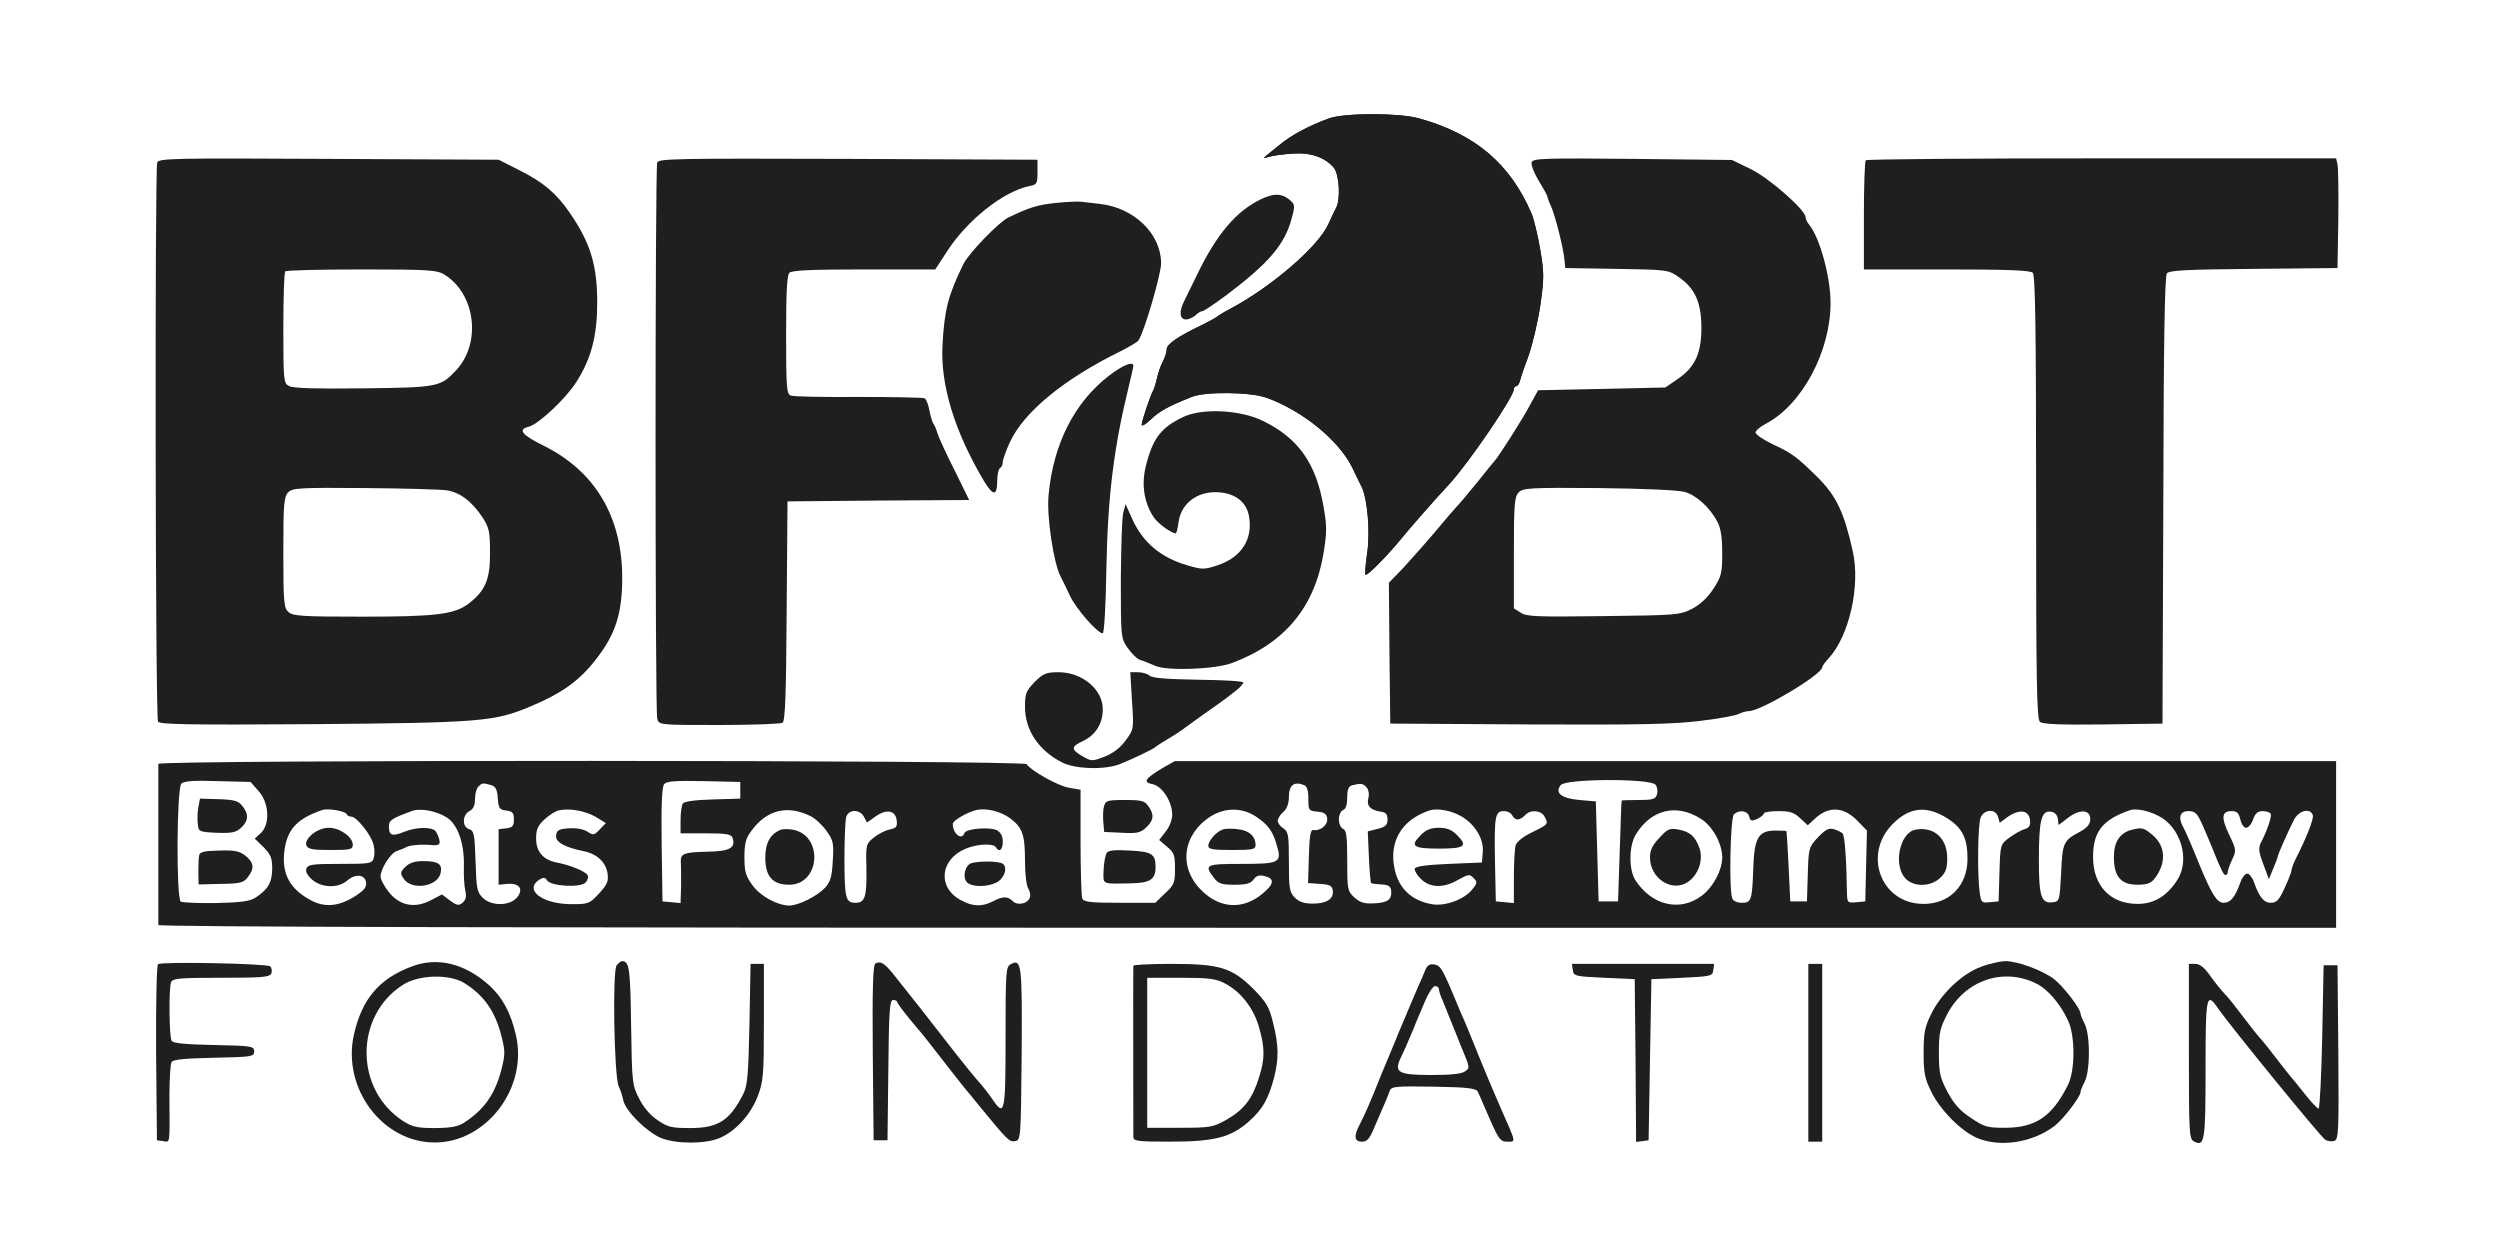 <?xml version="1.0" standalone="no"?>
<!DOCTYPE svg PUBLIC "-//W3C//DTD SVG 20010904//EN"
 "http://www.w3.org/TR/2001/REC-SVG-20010904/DTD/svg10.dtd">
<svg version="1.0" xmlns="http://www.w3.org/2000/svg"
 width="900pt" height="450pt" viewBox="0 0 900 450"
 preserveAspectRatio="xMidYMid meet">
<g transform="translate(0,450) scale(0.1,-0.1)"
fill="#1f1f1f" stroke="none">
<path d="M4785 4074 c-70 -25 -136 -60 -179 -96 -12 -10 -30 -24 -41 -33 -20
-16 -19 -16 5 -9 14 4 51 9 83 11 64 5 117 -13 149 -51 19 -23 25 -114 8 -144
-5 -9 -17 -35 -27 -57 -35 -81 -206 -228 -353 -306 -25 -13 -47 -27 -50 -30
-3 -3 -27 -16 -55 -30 -84 -40 -125 -68 -125 -87 0 -9 -6 -29 -14 -44 -8 -15
-17 -42 -21 -60 -4 -18 -10 -37 -13 -43 -10 -16 -41 -109 -42 -124 0 -7 14 1
33 19 30 29 59 46 147 81 49 20 212 18 270 -3 130 -47 261 -154 309 -253 13
-28 28 -58 33 -68 21 -42 31 -163 20 -237 -6 -41 -9 -77 -6 -79 5 -6 78 68
128 129 28 35 129 150 175 199 71 78 231 313 231 340 0 6 4 11 9 11 5 0 11 10
14 23 3 12 17 53 31 90 13 38 32 117 41 177 14 98 14 116 0 201 -9 52 -23 110
-31 129 -77 181 -204 288 -406 344 -71 20 -266 20 -323 0z"/>
<!-- B -->
<path d="M566 3915 c-9 -25 -7 -1998 3 -2013 6 -10 113 -12 552 -9 609 5 659
9 789 64 117 49 181 96 242 178 65 85 88 161 88 284 0 220 -97 384 -282 476
-81 40 -95 59 -54 69 35 9 134 102 171 161 54 85 75 167 75 286 0 135 -25 216
-99 323 -48 70 -95 110 -181 153 l-75 38 -611 3 c-562 3 -612 2 -618 -13z
m1033 -403 c113 -69 135 -247 43 -345 -56 -60 -65 -62 -334 -65 -168 -2 -253
0 -267 8 -20 10 -21 19 -21 209 0 109 3 201 7 204 3 4 127 7 274 7 242 0 271
-2 298 -18z m8 -777 c49 -7 93 -41 131 -99 23 -36 26 -51 26 -126 1 -95 -17
-137 -77 -183 -51 -39 -118 -47 -384 -47 -215 0 -249 2 -265 17 -16 15 -18 35
-18 215 0 175 2 200 18 216 15 15 41 17 272 15 140 -1 274 -5 297 -8z"/>
<!-- F -->
<path d="M2366 3915 c-8 -21 -8 -1973 0 -2002 6 -23 7 -23 223 -23 119 0 222
4 228 8 10 6 13 102 15 403 l3 394 327 3 327 2 -53 108 c-30 59 -57 118 -61
132 -4 14 -11 30 -15 35 -4 6 -10 27 -14 47 -4 21 -11 40 -17 44 -6 3 -113 5
-238 5 -125 -1 -235 1 -244 5 -15 5 -17 28 -17 218 0 152 3 215 12 224 9 9 82
12 269 12 l256 0 41 63 c74 115 203 217 297 237 28 5 30 9 30 50 l0 45 -681 3
c-620 2 -682 1 -688 -13z"/>
<!-- B -->
<path d="M5514 3916 c-3 -9 8 -38 25 -66 17 -28 31 -53 31 -56 0 -3 6 -20 14
-37 16 -38 44 -149 48 -192 l3 -30 185 -3 c183 -3 186 -3 224 -30 58 -40 81
-91 81 -182 0 -93 -23 -142 -86 -185 l-44 -30 -229 -5 -229 -5 -30 -55 c-26
-49 -114 -187 -127 -200 -3 -3 -30 -36 -61 -75 -31 -38 -65 -79 -76 -90 -10
-11 -45 -51 -77 -90 -32 -38 -83 -95 -112 -127 l-54 -56 2 -254 3 -253 500 -3
c401 -2 523 1 618 13 65 8 127 19 137 25 10 5 27 10 36 10 43 0 264 132 264
158 0 4 10 18 23 32 74 80 115 261 87 385 -31 141 -60 201 -128 268 -72 71
-90 85 -159 117 -34 16 -63 36 -63 43 0 7 17 21 38 32 130 69 232 260 232 435
0 93 -39 235 -77 281 -7 8 -13 21 -13 27 0 26 -131 141 -197 173 l-68 33 -358
4 c-315 3 -358 2 -363 -12z m551 -1187 c42 -12 90 -55 118 -108 12 -23 17 -56
17 -112 0 -73 -3 -84 -32 -129 -21 -32 -47 -56 -77 -72 -44 -22 -56 -23 -319
-26 -238 -3 -276 -2 -297 12 l-25 16 0 200 c0 177 2 202 18 218 15 15 41 17
287 15 159 -2 286 -7 310 -14z"/>
<!-- T -->
<path d="M6717 3923 c-4 -3 -7 -93 -7 -200 l0 -193 298 0 c218 0 301 -3 310
-12 9 -9 12 -202 12 -809 0 -664 2 -798 14 -808 9 -8 78 -11 227 -9 l214 3 3
804 c1 569 5 808 13 817 9 11 76 14 313 16 l301 3 3 175 c1 96 0 185 -3 198
l-5 22 -844 0 c-463 0 -846 -3 -849 -7z"/>
<g>
<path d="M4540 3783 c-89 -42 -161 -127 -231 -273 -18 -36 -38 -77 -45 -92
-20 -38 -18 -68 5 -68 11 0 26 7 35 15 8 8 19 15 25 15 5 0 45 27 88 59 151
114 209 182 233 275 13 47 12 50 -9 68 -28 22 -55 23 -101 1z"/>
<path d="M3797 3769 c-62 -7 -90 -15 -167 -52 -35 -17 -142 -128 -162 -168
-54 -111 -68 -162 -75 -291 -8 -143 43 -311 150 -491 33 -54 47 -53 47 3 0 21
5 42 10 45 6 3 10 13 10 21 0 9 11 40 25 71 50 109 194 228 398 328 31 16 61
33 65 39 20 26 82 239 82 278 0 106 -97 200 -220 214 -25 3 -56 6 -70 8 -14 1
-56 -1 -93 -5z"/>
<path d="M3993 3148 c-125 -96 -201 -246 -218 -429 -8 -76 18 -249 44 -296 5
-10 20 -40 33 -68 22 -47 99 -135 118 -135 5 0 11 103 13 233 5 265 27 438 82
662 8 33 15 63 15 68 0 18 -39 2 -87 -35z"/>
<path d="M4260 2999 c-81 -38 -111 -78 -136 -181 -15 -65 -5 -129 30 -181 16
-23 63 -57 79 -57 2 0 7 18 10 41 10 73 78 118 160 105 51 -8 85 -38 93 -83
16 -83 -27 -150 -113 -178 -48 -16 -55 -16 -109 0 -96 28 -161 83 -199 169
l-23 51 -8 -30 c-5 -16 -8 -125 -9 -241 0 -208 0 -211 25 -247 14 -20 34 -40
45 -43 11 -3 35 -13 54 -21 42 -19 214 -13 276 10 190 71 298 201 330 397 12
73 12 96 0 165 -27 158 -92 249 -221 311 -82 39 -217 45 -284 13z"/>
<path d="M3725 2045 c-31 -32 -35 -41 -35 -90 0 -83 49 -157 134 -200 47 -24
153 -27 207 -6 47 19 123 55 129 62 3 3 23 16 45 29 22 13 45 28 50 32 6 5 42
30 80 58 39 27 75 53 80 57 6 5 22 17 36 28 14 11 25 24 25 28 -1 5 -74 9
-163 10 -114 2 -166 6 -175 15 -6 6 -25 12 -41 12 l-28 0 6 -102 c7 -103 7
-103 -23 -144 -20 -27 -45 -46 -76 -58 -44 -17 -47 -17 -78 1 -44 25 -43 35 2
56 44 21 70 62 70 114 0 71 -74 133 -159 133 -44 0 -55 -4 -86 -35z"/>
<path d="M4785 4074 c-70 -25 -136 -60 -179 -96 -12 -10 -30 -24 -41 -33 -20
-16 -19 -16 5 -9 14 4 51 9 83 11 64 5 117 -13 149 -51 19 -23 25 -114 8 -144
-5 -9 -17 -35 -27 -57 -35 -81 -206 -228 -353 -306 -25 -13 -47 -27 -50 -30
-3 -3 -27 -16 -55 -30 -84 -40 -125 -68 -125 -87 0 -9 -6 -29 -14 -44 -8 -15
-17 -42 -21 -60 -4 -18 -10 -37 -13 -43 -10 -16 -41 -109 -42 -124 0 -7 14 1
33 19 30 29 59 46 147 81 49 20 212 18 270 -3 130 -47 261 -154 309 -253 13
-28 28 -58 33 -68 21 -42 31 -163 20 -237 -6 -41 -9 -77 -6 -79 5 -6 78 68
128 129 28 35 129 150 175 199 71 78 231 313 231 340 0 6 4 11 9 11 5 0 11 10
14 23 3 12 17 53 31 90 13 38 32 117 41 177 14 98 14 116 0 201 -9 52 -23 110
-31 129 -77 181 -204 288 -406 344 -71 20 -266 20 -323 0z"/>
</g>
<path d="M570 1750 c0 -5 0 -136 0 -290 0 -154 0 -284 0 -290 0 -7 1313 -10
3920 -10 l3920 0 0 300 0 300 -2091 0 -2090 0 -44 -25 c-63 -38 -72 -51 -36
-58 35 -7 71 -63 71 -110 0 -19 -10 -44 -24 -61 l-23 -30 28 -24 c26 -21 29
-31 29 -79 0 -51 -3 -59 -36 -89 l-35 -34 -129 0 c-107 0 -129 3 -134 16 -3 9
-6 100 -6 204 l0 187 -41 7 c-39 6 -139 62 -153 85 -10 15 -3126 16 -3126 1z
m361 -98 c38 -42 42 -119 8 -151 l-22 -20 32 -31 c26 -27 31 -39 31 -78 -1
-50 -15 -74 -61 -104 -21 -13 -53 -17 -142 -19 -63 -1 -120 2 -126 5 -17 11
-15 408 2 425 9 9 44 12 130 9 l119 -3 29 -33z m1734 3 l0 -30 -100 -3 c-64
-2 -102 -7 -107 -15 -4 -7 -8 -33 -8 -59 l0 -48 90 0 c75 0 92 -3 97 -16 13
-36 -10 -49 -90 -50 -85 -2 -98 -7 -96 -37 1 -12 1 -50 1 -85 l-2 -63 -32 3
-33 3 -3 204 c-2 144 1 208 9 218 9 11 40 13 143 11 l131 -3 0 -30z m3295 20
c6 -8 9 -23 5 -35 -5 -17 -15 -20 -66 -20 -32 0 -60 -1 -61 -2 -1 -2 -4 -84
-7 -183 l-6 -180 -35 0 -35 0 -5 180 -5 180 -59 5 c-66 6 -90 26 -67 54 19 23
322 24 341 1z m-4193 -1 c17 -5 23 -15 25 -48 3 -36 6 -41 31 -44 22 -3 27 -8
27 -32 0 -24 -5 -29 -27 -32 l-28 -3 0 -100 0 -100 31 3 c43 4 60 -18 36 -48
-26 -32 -93 -33 -124 -2 -21 20 -23 34 -26 132 -3 97 -6 110 -23 115 -26 8
-25 51 1 65 14 7 20 21 20 43 0 18 5 38 12 45 14 14 15 14 45 6z m2927 0 c11
-4 16 -19 16 -49 0 -42 1 -44 33 -47 24 -2 33 -8 35 -25 3 -22 -25 -46 -50
-41 -10 2 -14 -21 -16 -94 l-3 -97 43 -3 c35 -2 44 -7 46 -24 4 -30 -22 -47
-72 -47 -30 0 -49 6 -64 21 -20 20 -22 33 -22 130 0 96 -2 108 -20 120 -11 7
-20 19 -20 27 0 8 9 23 20 32 13 12 20 30 20 54 0 42 18 57 54 43z m226 -9 c7
-8 10 -25 6 -39 -7 -27 7 -42 44 -48 19 -2 25 -9 25 -28 0 -20 -7 -27 -36 -34
l-35 -9 4 -91 c2 -50 6 -93 8 -95 2 -2 18 -4 36 -5 25 -1 34 -6 36 -21 4 -33
-12 -45 -61 -47 -37 -2 -51 3 -72 22 -24 22 -25 29 -25 132 0 87 -3 110 -15
114 -8 4 -15 18 -15 34 0 16 7 30 15 34 10 3 15 19 15 45 0 29 5 41 18 44 31
8 39 7 52 -8z m-3672 -96 c2 -5 10 -9 17 -9 19 0 73 -68 80 -102 4 -15 4 -37
0 -48 -6 -19 -15 -20 -121 -20 -98 0 -116 -2 -121 -17 -4 -10 3 -24 21 -40 35
-30 94 -31 126 -3 30 26 64 22 68 -7 2 -17 -7 -28 -39 -49 -59 -37 -108 -42
-158 -16 -78 41 -108 97 -97 180 10 77 46 115 136 146 21 7 84 -4 88 -15z
m359 -11 c40 -24 65 -93 63 -175 -1 -32 1 -72 5 -89 5 -22 2 -34 -10 -44 -13
-11 -20 -10 -45 8 l-29 22 -40 -21 c-58 -30 -111 -20 -151 29 -16 20 -30 46
-30 57 0 27 36 84 58 91 9 3 27 10 38 16 12 5 43 8 70 7 44 -4 49 -2 46 16 -2
11 -9 26 -14 33 -14 16 -71 15 -114 -3 -42 -17 -54 -13 -54 20 0 22 10 29 85
56 29 10 85 0 122 -23z m538 1 l36 -22 -22 -23 c-20 -21 -23 -22 -44 -8 -14 9
-40 14 -67 12 -36 -2 -44 -7 -46 -25 -4 -24 30 -43 98 -57 48 -9 80 -39 87
-79 4 -30 0 -40 -30 -73 -34 -37 -38 -39 -99 -39 -106 0 -174 52 -115 89 13 8
20 8 26 -3 14 -22 123 -28 140 -7 7 8 10 20 6 26 -8 13 -61 35 -106 44 -53 9
-79 39 -79 87 0 33 6 47 30 69 17 16 41 31 53 33 38 8 94 -2 132 -24z m773 3
c18 -9 44 -34 58 -54 24 -33 26 -45 22 -107 -3 -57 -8 -75 -28 -97 -28 -30
-94 -63 -127 -64 -44 0 -105 33 -134 73 -25 34 -29 50 -29 102 0 49 5 68 25
94 55 76 130 94 213 53z m720 -9 c43 -33 52 -58 52 -154 0 -44 5 -88 12 -98 6
-10 9 -25 5 -33 -8 -22 -45 -29 -61 -12 -18 18 -37 18 -72 -1 -39 -20 -72 -19
-114 4 -86 45 -77 147 17 186 41 17 99 20 108 5 12 -20 25 -10 25 20 0 20 -7
33 -21 41 -26 13 -112 6 -117 -10 -9 -28 -42 -3 -42 33 0 12 50 41 85 50 36 8
89 -5 123 -31z m881 9 c44 -29 62 -52 76 -100 21 -68 14 -72 -126 -72 -129 0
-135 -3 -99 -50 16 -21 27 -25 74 -25 43 0 58 4 69 19 10 14 21 17 40 12 37
-9 34 -29 -9 -64 -70 -58 -153 -53 -219 13 -84 83 -68 202 35 267 51 31 110
31 159 0z m744 -2 c48 -29 79 -81 75 -127 l-3 -38 -119 -5 c-77 -3 -121 -9
-123 -17 -2 -6 8 -23 22 -37 33 -33 82 -34 135 -3 36 20 41 21 55 6 14 -14 14
-18 -5 -41 -28 -36 -99 -62 -146 -53 -72 13 -118 56 -133 125 -22 99 24 178
124 212 29 10 81 0 118 -22z m859 -7 c43 -26 78 -90 78 -140 0 -45 -32 -106
-73 -137 -78 -60 -181 -36 -240 56 -24 38 -23 124 2 164 55 90 146 112 233 57z
m566 -9 l33 -34 -3 -128 -3 -127 -32 -3 c-32 -3 -33 -2 -34 35 -2 126 -8 206
-16 213 -4 4 -18 11 -31 15 -18 5 -30 -1 -57 -29 -34 -36 -34 -39 -37 -134
l-3 -97 -30 0 -30 0 -6 125 c-3 69 -7 126 -8 128 0 1 -18 2 -39 2 -61 0 -76
-25 -80 -129 -4 -122 -7 -131 -41 -131 -17 0 -31 6 -35 16 -12 31 -7 289 6
302 18 18 49 14 55 -7 4 -17 9 -18 29 -9 13 6 24 15 24 20 0 4 23 8 52 8 42 0
57 -5 79 -26 l27 -25 27 25 c49 45 103 42 153 -10z m327 7 c51 -34 68 -71 68
-143 0 -97 -66 -164 -162 -162 -151 3 -216 180 -106 289 61 61 124 66 200 16z
m755 12 c79 -39 115 -155 70 -228 -37 -60 -85 -89 -144 -89 -99 0 -161 65
-161 169 0 92 35 135 135 169 20 6 64 -2 100 -21z m-4660 -3 l11 -21 30 21
c40 29 73 23 77 -13 3 -23 -1 -28 -25 -33 -15 -3 -41 -16 -57 -29 -28 -22 -29
-26 -27 -103 2 -110 -4 -132 -39 -132 -36 0 -40 15 -40 165 0 66 3 130 6 143
8 29 49 30 64 2z m2334 5 c3 -8 12 -15 19 -15 8 0 20 7 27 15 18 21 57 19 70
-4 15 -28 15 -28 -44 -57 -34 -16 -56 -35 -60 -48 -3 -11 -6 -63 -6 -114 l0
-93 -32 3 -33 3 -3 140 c-3 167 0 185 32 185 13 0 26 -7 30 -15z m1749 -6 l6
-21 30 22 c41 28 75 24 79 -12 2 -20 -2 -28 -20 -33 -13 -4 -37 -18 -55 -31
-32 -24 -32 -25 -35 -127 l-3 -102 -32 -3 c-29 -3 -31 -1 -36 35 -9 62 -7 242
3 269 12 31 55 34 63 3z m215 -6 l3 -23 34 26 c42 32 80 30 80 -5 0 -17 -10
-30 -35 -44 -62 -33 -65 -39 -70 -150 -5 -99 -6 -102 -29 -105 -43 -6 -51 20
-51 154 0 141 9 177 43 172 14 -2 23 -11 25 -25z m522 -25 c13 -29 28 -66 35
-83 31 -77 40 -95 47 -95 5 0 8 5 8 11 0 6 7 26 16 45 15 32 15 35 -11 89 -30
63 -27 85 9 85 19 0 26 -7 31 -30 4 -17 13 -30 21 -30 8 0 20 14 25 30 8 22
17 30 34 30 13 0 26 -4 29 -9 6 -8 -11 -59 -36 -107 -8 -17 -6 -34 10 -75 l20
-54 16 39 c9 21 16 40 16 43 0 6 38 92 58 131 17 34 58 45 68 18 5 -12 -23
-83 -62 -159 -8 -16 -14 -33 -14 -38 0 -6 -11 -35 -25 -65 -20 -44 -29 -54
-50 -54 -25 0 -41 19 -61 75 -6 17 -17 30 -24 30 -7 0 -18 -13 -24 -30 -20
-56 -36 -75 -61 -75 -24 0 -43 31 -86 135 -29 72 -51 122 -59 137 -20 35 -12
58 18 58 25 0 32 -7 52 -52z"/>
<path d="M714 1594 c-3 -17 -4 -44 -2 -60 3 -28 4 -29 68 -32 55 -2 69 1 88
18 27 25 28 50 4 79 -14 18 -29 22 -85 24 l-67 2 -6 -31z"/>
<path d="M717 1421 c-2 -9 -3 -36 -3 -61 l1 -44 80 2 c70 1 82 4 97 24 25 32
22 53 -8 77 -22 17 -39 21 -95 19 -53 -1 -70 -5 -72 -17z"/>
<path d="M1124 1497 c-18 -16 -25 -30 -21 -40 5 -14 21 -17 87 -17 72 0 80 2
80 19 0 28 -47 61 -86 61 -20 0 -43 -9 -60 -23z"/>
<path d="M1459 1379 c-18 -18 -19 -23 -6 -42 28 -43 121 -30 133 19 8 33 -7
44 -63 44 -30 0 -49 -6 -64 -21z"/>
<path d="M2811 1513 c-38 -15 -56 -48 -56 -100 0 -68 26 -98 86 -98 112 0 124
177 14 198 -16 3 -36 3 -44 0z"/>
<path d="M3498 1393 c-23 -6 -34 -49 -18 -68 15 -18 69 -20 105 -3 30 13 45
56 24 69 -14 9 -80 10 -111 2z"/>
<path d="M4400 1513 c-23 -9 -50 -40 -50 -58 0 -12 15 -15 85 -15 75 0 85 2
85 18 0 32 -24 53 -65 57 -22 3 -47 2 -55 -2z"/>
<path d="M5115 1494 c-40 -40 -29 -49 65 -49 94 0 105 9 65 49 -19 19 -36 26
-65 26 -29 0 -46 -7 -65 -26z"/>
<path d="M5974 1484 c-25 -26 -34 -44 -34 -71 0 -75 78 -126 135 -89 39 25 58
81 43 123 -15 42 -34 59 -77 67 -30 5 -38 2 -67 -30z"/>
<path d="M6895 1513 c-56 -11 -80 -127 -36 -175 30 -32 91 -31 125 1 21 20 26
34 26 72 0 72 -49 115 -115 102z"/>
<path d="M7675 1513 c-43 -11 -65 -43 -65 -98 0 -71 25 -100 85 -100 32 0 48
5 60 20 45 57 42 119 -6 159 -31 26 -37 28 -74 19z"/>
<path d="M3974 1596 c-3 -13 -4 -38 -2 -57 l3 -34 64 -3 c54 -3 67 0 87 19 28
26 30 46 8 77 -13 19 -24 22 -84 22 -65 0 -70 -2 -76 -24z"/>
<path d="M3984 1429 c-5 -8 -10 -35 -11 -61 -2 -54 -8 -50 97 -48 71 1 90 14
90 59 0 47 -14 55 -93 59 -55 3 -77 1 -83 -9z"/>
<path d="M569 1029 c-5 -3 -8 -136 -7 -320 l3 -314 23 -3 c25 -4 23 -15 22
158 0 63 3 120 8 127 5 9 52 13 152 15 137 3 145 4 145 23 0 19 -8 20 -145 23
-100 2 -147 6 -152 15 -9 14 -11 188 -2 211 5 14 31 16 180 16 149 0 175 2
181 16 3 8 1 20 -4 25 -10 10 -388 18 -404 8z"/>
<path d="M1483 1021 c-118 -44 -180 -117 -209 -246 -43 -193 103 -388 291
-388 187 0 337 198 292 388 -19 81 -48 134 -96 178 -87 78 -185 103 -278 68z
m187 -59 c71 -44 112 -101 135 -191 14 -56 14 -66 0 -122 -24 -91 -64 -146
-138 -193 -20 -12 -49 -17 -102 -17 -61 0 -80 4 -112 24 -177 113 -178 380 -2
492 56 36 165 39 219 7z"/>
<path d="M2220 1025 c-16 -19 -9 -398 7 -435 7 -14 14 -37 17 -52 9 -39 84
-113 136 -135 56 -22 160 -22 213 1 56 25 110 84 135 150 20 53 22 75 22 267
l0 209 -24 0 -24 0 -4 -217 c-4 -186 -7 -223 -23 -253 -49 -95 -90 -121 -191
-121 -65 0 -80 3 -116 28 -26 17 -52 47 -67 78 -25 48 -26 56 -29 264 -3 207
-6 230 -33 231 -4 0 -12 -7 -19 -15z"/>
<path d="M3151 1031 c-8 -5 -11 -89 -9 -322 l3 -314 25 0 25 0 3 253 c2 215 5
252 17 252 8 0 15 -3 15 -7 0 -5 23 -35 50 -68 28 -33 54 -64 58 -70 13 -17
116 -149 133 -170 10 -11 34 -41 55 -67 104 -126 107 -129 128 -126 21 3 21 7
24 312 2 324 0 346 -39 325 -18 -9 -19 -25 -19 -264 0 -275 -3 -288 -49 -220
-13 19 -34 46 -47 60 -13 14 -50 60 -84 103 -74 96 -185 237 -224 285 -32 40
-47 49 -65 38z"/>
<path d="M7133 1020 c-68 -24 -145 -97 -180 -169 -24 -48 -28 -69 -28 -141 0
-72 4 -93 28 -141 31 -64 106 -140 163 -165 83 -36 201 -18 281 43 32 25 93
105 93 122 0 5 7 22 15 37 9 18 15 57 15 104 0 47 -6 86 -15 104 -8 15 -15 32
-15 37 0 18 -62 98 -95 124 -44 33 -132 65 -177 65 -18 -1 -57 -9 -85 -20z
m198 -61 c41 -20 87 -74 114 -133 26 -55 26 -181 -1 -233 -57 -113 -116 -153
-227 -153 -62 0 -74 3 -121 35 -40 26 -61 50 -85 94 -27 52 -31 68 -31 141 0
73 4 89 31 141 65 121 202 167 320 108z"/>
<path d="M4080 1023 c-1 -7 0 -568 0 -615 0 -16 13 -18 131 -18 160 0 219 15
283 71 51 45 71 80 92 157 18 69 18 118 -3 200 -14 58 -24 74 -72 123 -77 76
-120 89 -295 89 -75 0 -136 -3 -136 -7z m329 -63 c57 -29 105 -90 124 -160 21
-75 21 -111 -1 -180 -23 -75 -54 -115 -115 -150 -50 -28 -58 -30 -169 -30
l-118 0 0 270 0 270 120 0 c100 0 127 -3 159 -20z"/>
<path d="M5129 1003 c-6 -15 -18 -43 -26 -60 -25 -58 -43 -102 -57 -135 -8
-18 -19 -44 -24 -58 -6 -14 -27 -65 -48 -115 -41 -103 -61 -149 -81 -187 -20
-39 -17 -58 10 -58 18 0 27 10 41 43 47 107 53 123 59 140 6 16 21 17 158 15
123 -2 153 -6 159 -18 4 -8 14 -31 22 -50 52 -121 57 -130 83 -130 33 0 35 -9
-22 120 -32 73 -42 98 -78 185 -20 50 -43 106 -51 125 -9 19 -20 46 -26 60
-55 134 -62 145 -86 148 -16 3 -25 -4 -33 -25z m51 -64 c0 -6 6 -25 14 -42 7
-18 23 -57 35 -87 12 -30 26 -64 30 -75 34 -81 33 -79 15 -92 -12 -9 -52 -13
-120 -13 -122 0 -137 9 -110 65 9 19 23 49 30 67 8 18 19 44 24 58 6 14 21 49
33 78 12 28 28 52 35 52 8 0 14 -5 14 -11z"/>
<path d="M5662 1008 c3 -22 8 -23 113 -28 l110 -5 3 -293 2 -293 23 3 22 3 5
290 5 290 110 5 c105 5 110 6 113 28 l3 22 -256 0 -256 0 3 -22z"/>
<path d="M6510 710 l0 -320 25 0 25 0 0 320 0 320 -25 0 -25 0 0 -320z"/>
<path d="M7880 715 c0 -295 1 -315 18 -324 39 -21 42 1 42 261 0 267 3 280 47
215 44 -63 368 -461 384 -470 9 -6 24 -7 33 -4 15 6 16 36 14 319 l-3 313 -25
0 -25 0 -5 -258 c-3 -141 -9 -257 -13 -258 -5 0 -27 24 -50 53 -23 29 -44 55
-47 58 -3 3 -27 33 -53 67 -26 34 -53 68 -60 75 -7 7 -35 42 -62 78 -27 36
-56 73 -66 82 -9 9 -32 37 -50 62 -22 32 -39 46 -56 46 l-23 0 0 -315z"/>
</g>
</svg>

